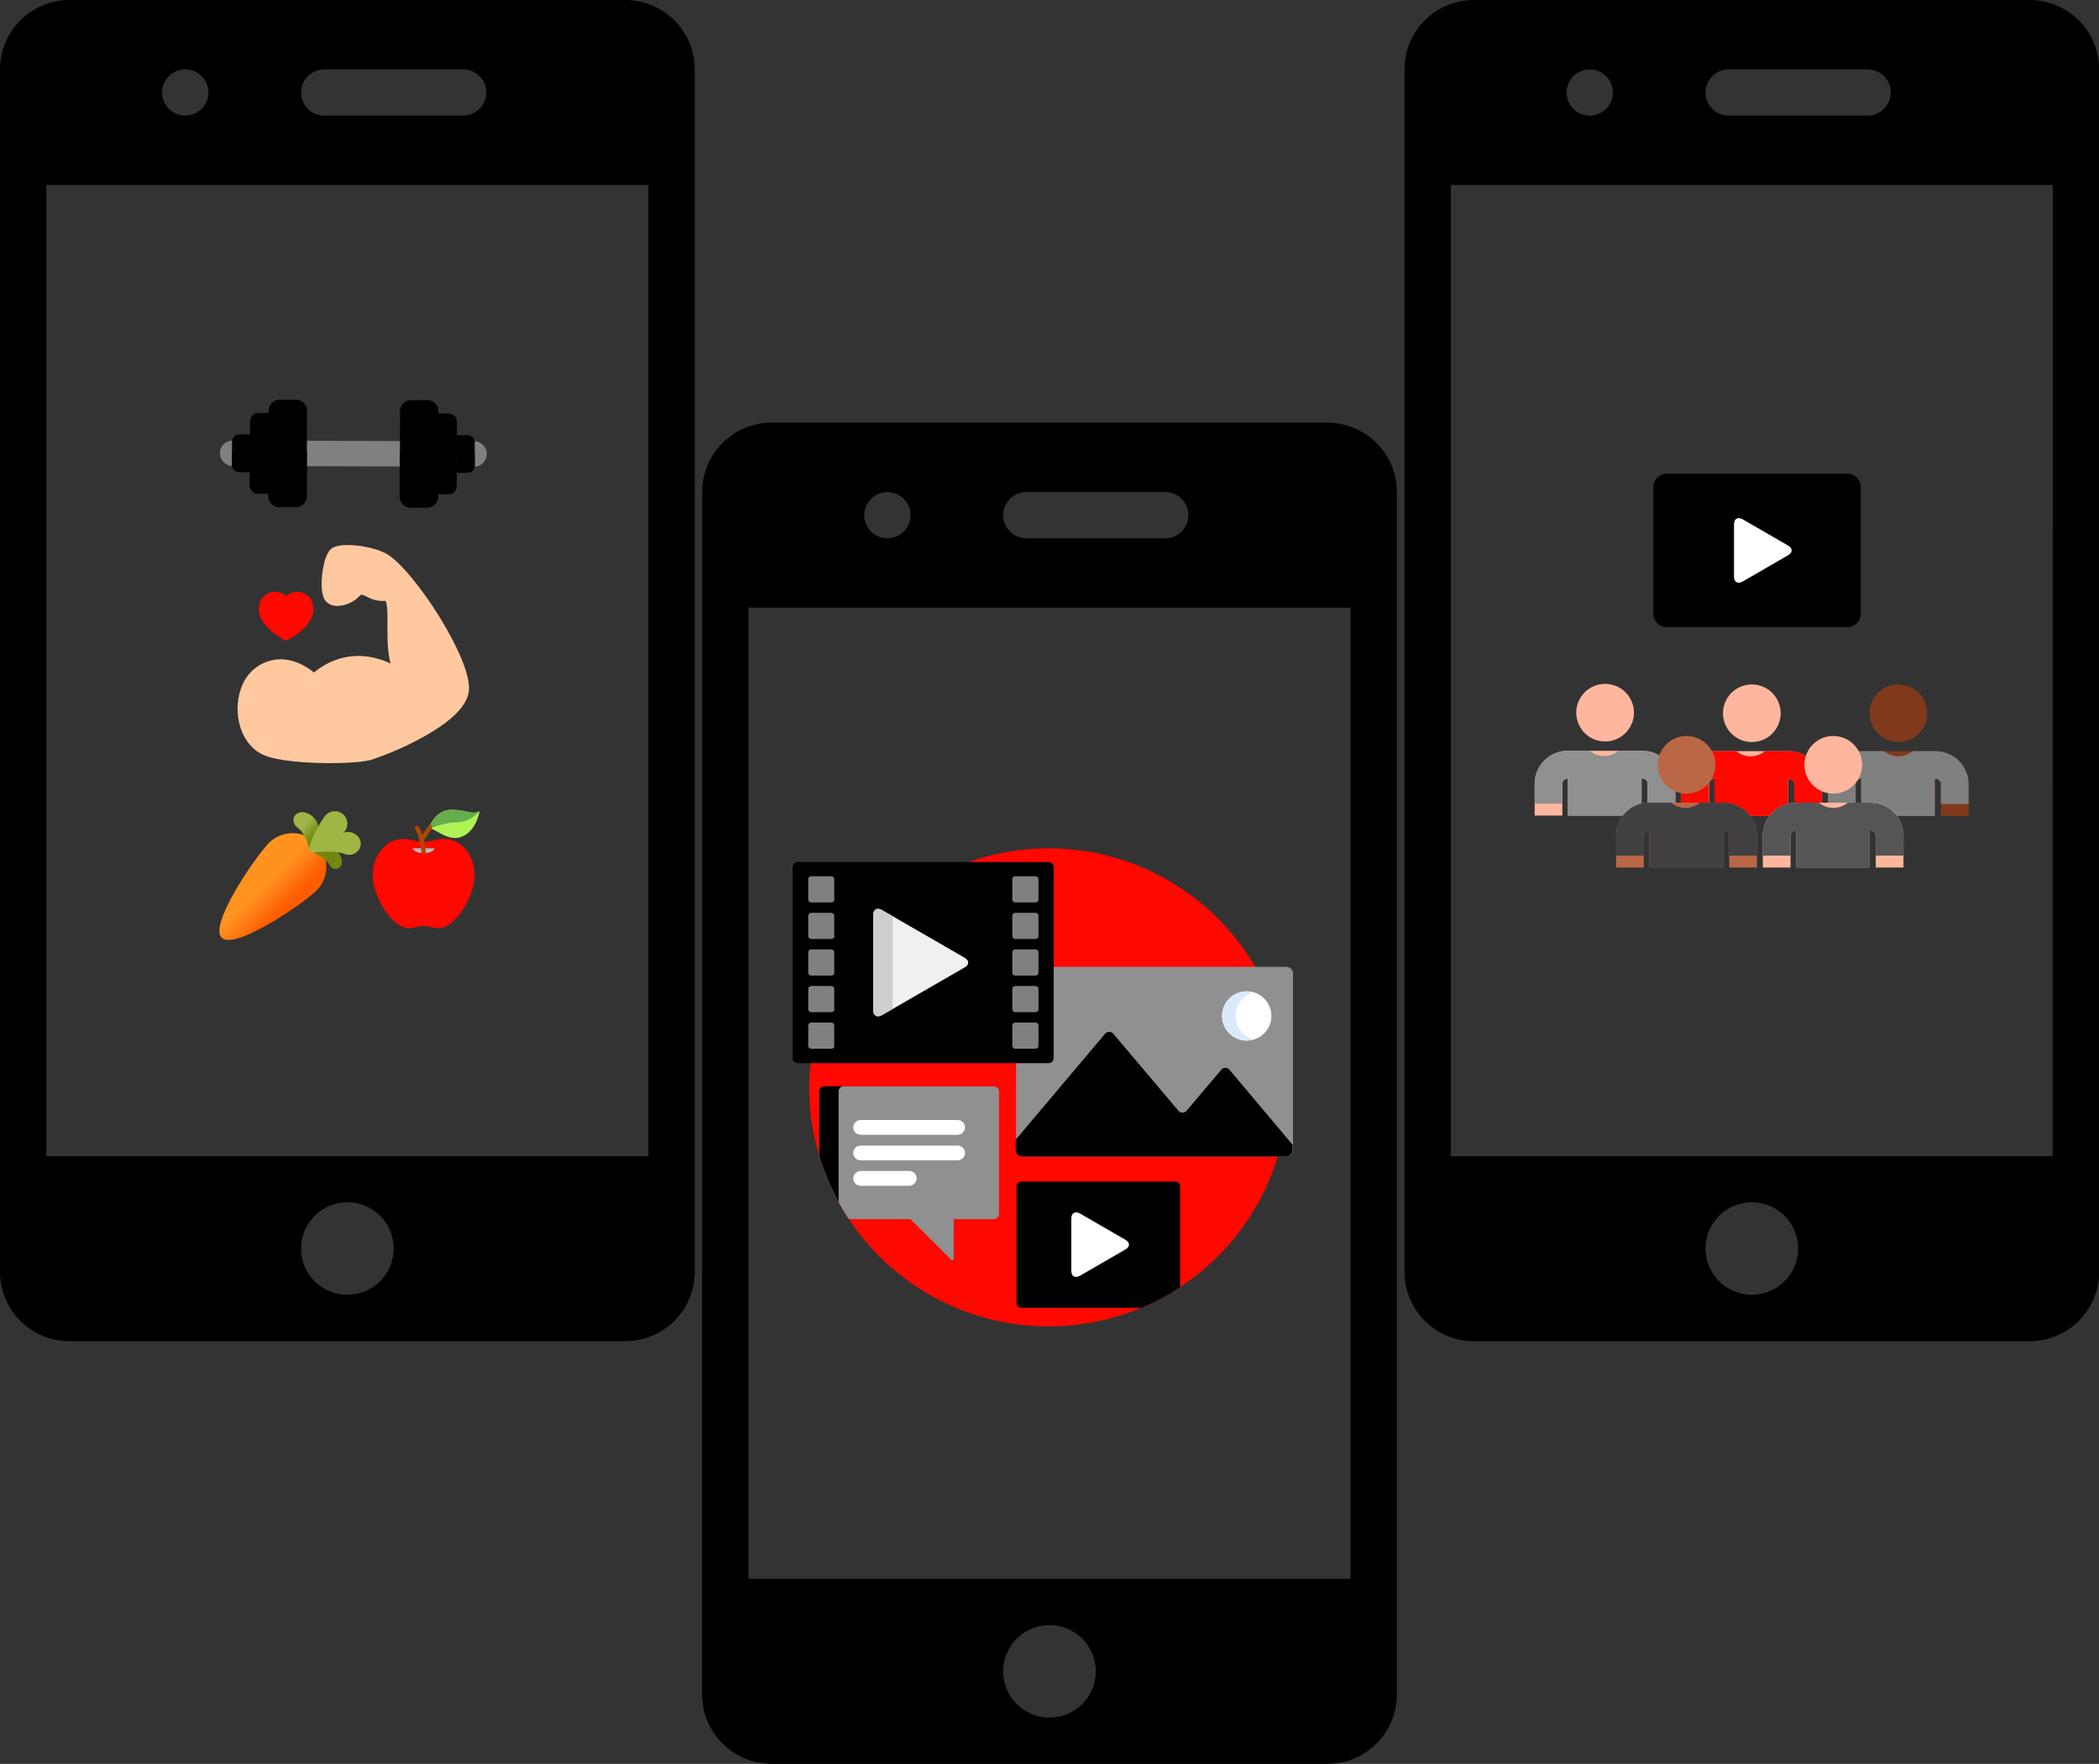 <svg width="238" height="200" viewBox="0 0 238 200" fill="none" xmlns="http://www.w3.org/2000/svg">
<rect x="0" y="0" width="238" height="200" fill="#333333" stroke="none"/>
<g clip-path="url(#clip0)">
<path d="M150.51 47.926H87.491C85.402 47.927 83.399 48.757 81.922 50.231C80.445 51.706 79.614 53.706 79.613 55.792V192.134C79.614 194.22 80.445 196.22 81.922 197.695C83.399 199.17 85.402 199.999 87.491 200H150.51C152.598 199.999 154.601 199.17 156.078 197.695C157.556 196.22 158.386 194.22 158.387 192.134V55.792C158.386 53.706 157.556 51.706 156.078 50.231C154.601 48.757 152.598 47.927 150.51 47.926ZM113.749 58.414C113.751 57.72 114.029 57.054 114.521 56.563C115.013 56.072 115.679 55.795 116.374 55.792H132.129C132.825 55.795 133.491 56.072 133.983 56.563C134.474 57.054 134.752 57.72 134.755 58.414C134.752 59.109 134.474 59.774 133.983 60.265C133.491 60.756 132.825 61.033 132.129 61.036H116.374C116.029 61.037 115.688 60.969 115.369 60.838C115.05 60.706 114.76 60.513 114.516 60.269C114.272 60.026 114.079 59.736 113.947 59.418C113.816 59.1 113.748 58.759 113.749 58.414ZM100.62 55.792C101.139 55.792 101.647 55.946 102.078 56.234C102.51 56.522 102.847 56.932 103.046 57.411C103.244 57.89 103.296 58.417 103.195 58.926C103.094 59.434 102.844 59.901 102.476 60.268C102.109 60.635 101.641 60.885 101.132 60.986C100.623 61.087 100.095 61.035 99.615 60.837C99.135 60.638 98.725 60.302 98.436 59.871C98.148 59.44 97.994 58.933 97.994 58.414C97.997 57.72 98.274 57.054 98.766 56.563C99.258 56.072 99.924 55.795 100.62 55.792ZM119 194.756C117.961 194.756 116.946 194.449 116.083 193.873C115.219 193.296 114.546 192.477 114.148 191.519C113.751 190.561 113.647 189.507 113.849 188.489C114.052 187.472 114.552 186.538 115.287 185.804C116.021 185.071 116.957 184.572 117.976 184.369C118.994 184.167 120.05 184.271 121.01 184.668C121.969 185.064 122.79 185.737 123.367 186.599C123.944 187.461 124.252 188.475 124.252 189.512C124.253 190.201 124.117 190.884 123.854 191.52C123.59 192.157 123.203 192.735 122.715 193.222C122.228 193.709 121.648 194.096 121.011 194.359C120.373 194.622 119.69 194.757 119 194.756ZM153.135 147.561V179.025H84.865V68.902H153.135V147.561Z" fill="black"/>
<path d="M118.892 150.397C133.882 150.397 146.033 138.264 146.033 123.297C146.033 108.329 133.882 96.196 118.892 96.196C103.903 96.196 91.752 108.329 91.752 123.297C91.752 138.264 103.903 150.397 118.892 150.397Z" fill="#FF0800"/>
<path d="M145.86 109.628H119.366V119.858C119.363 120.006 119.303 120.146 119.199 120.25C119.095 120.355 118.954 120.414 118.806 120.417H115.212V130.389C115.214 130.588 115.294 130.778 115.435 130.919C115.576 131.059 115.766 131.139 115.965 131.141H145.86C146.06 131.139 146.25 131.059 146.391 130.919C146.531 130.778 146.612 130.588 146.614 130.389V110.381C146.612 110.182 146.531 109.992 146.391 109.851C146.25 109.711 146.06 109.631 145.86 109.628Z" fill="#909090"/>
<path d="M139.425 121.32C139.369 121.244 139.296 121.183 139.212 121.141C139.128 121.099 139.035 121.078 138.941 121.078C138.847 121.078 138.754 121.099 138.67 121.141C138.586 121.183 138.513 121.244 138.457 121.32L134.561 125.919C134.505 125.994 134.432 126.055 134.348 126.097C134.264 126.139 134.171 126.161 134.077 126.161C133.983 126.161 133.89 126.139 133.806 126.097C133.722 126.055 133.649 125.994 133.593 125.919L126.253 117.236C126.197 117.161 126.124 117.1 126.04 117.058C125.956 117.016 125.863 116.994 125.769 116.994C125.675 116.994 125.582 117.016 125.498 117.058C125.414 117.1 125.341 117.161 125.285 117.236L115.169 129.229V130.389C115.171 130.588 115.251 130.778 115.392 130.919C115.533 131.059 115.723 131.139 115.922 131.141H145.818C146.017 131.139 146.207 131.059 146.348 130.919C146.489 130.778 146.569 130.588 146.571 130.389V129.809L139.425 121.32Z" fill="black"/>
<path d="M141.362 117.989C142.908 117.989 144.16 116.738 144.16 115.195C144.16 113.652 142.908 112.401 141.362 112.401C139.817 112.401 138.564 113.652 138.564 115.195C138.564 116.738 139.817 117.989 141.362 117.989Z" fill="white"/>
<path d="M140.114 115.195C140.114 114.588 140.311 113.998 140.676 113.514C141.041 113.029 141.554 112.676 142.137 112.508C141.885 112.438 141.624 112.402 141.362 112.401C140.62 112.401 139.909 112.695 139.384 113.219C138.859 113.743 138.564 114.454 138.564 115.195C138.564 115.936 138.859 116.646 139.384 117.17C139.909 117.694 140.62 117.989 141.362 117.989C141.624 117.986 141.885 117.95 142.137 117.881C141.556 117.71 141.045 117.356 140.681 116.872C140.316 116.388 140.118 115.8 140.114 115.195Z" fill="#D9EAFC"/>
<path d="M119.474 119.987C119.471 120.135 119.411 120.275 119.307 120.379C119.203 120.484 119.062 120.543 118.914 120.546H90.439C90.292 120.543 90.151 120.484 90.047 120.379C89.942 120.275 89.883 120.135 89.88 119.987V98.302C89.883 98.155 89.942 98.015 90.047 97.91C90.151 97.806 90.292 97.746 90.439 97.744H118.914C119.062 97.746 119.203 97.806 119.307 97.91C119.411 98.015 119.471 98.155 119.474 98.302V119.987Z" fill="black"/>
<path d="M99.027 103.74C99.027 103.138 99.458 102.88 99.996 103.181L109.38 108.597C109.918 108.898 109.918 109.392 109.38 109.693L99.996 115.109C99.458 115.409 99.027 115.173 99.027 114.55V103.74Z" fill="#F0F0F0"/>
<path d="M101.222 103.89L99.973 103.181C99.435 102.88 99.005 103.116 99.005 103.739V114.55C99.005 115.151 99.435 115.409 99.973 115.108L101.222 114.399V103.89Z" fill="#CECECE"/>
<path d="M117.751 101.998C117.749 102.083 117.715 102.164 117.654 102.224C117.594 102.284 117.513 102.319 117.429 102.321H115.104C115.019 102.319 114.938 102.284 114.878 102.224C114.818 102.164 114.783 102.083 114.781 101.998V99.677C114.783 99.593 114.818 99.512 114.878 99.452C114.938 99.392 115.019 99.357 115.104 99.355H117.429C117.513 99.357 117.594 99.392 117.654 99.452C117.715 99.512 117.749 99.593 117.751 99.677V101.998Z" fill="#808080"/>
<path d="M117.751 106.146C117.749 106.231 117.715 106.312 117.654 106.372C117.594 106.432 117.513 106.467 117.429 106.469H115.104C115.019 106.467 114.938 106.432 114.878 106.372C114.818 106.312 114.783 106.231 114.781 106.146V103.825C114.783 103.74 114.818 103.66 114.878 103.6C114.938 103.54 115.019 103.505 115.104 103.503H117.429C117.513 103.505 117.594 103.54 117.654 103.6C117.715 103.66 117.749 103.74 117.751 103.825V106.146Z" fill="#808080"/>
<path d="M117.751 110.294C117.749 110.379 117.715 110.46 117.654 110.52C117.594 110.58 117.513 110.615 117.429 110.617H115.104C115.019 110.615 114.938 110.58 114.878 110.52C114.818 110.46 114.783 110.379 114.781 110.294V107.973C114.783 107.888 114.818 107.808 114.878 107.748C114.938 107.688 115.019 107.653 115.104 107.651H117.429C117.513 107.653 117.594 107.688 117.654 107.748C117.715 107.808 117.749 107.888 117.751 107.973V110.294Z" fill="#808080"/>
<path d="M117.751 114.442C117.749 114.527 117.715 114.608 117.654 114.668C117.594 114.728 117.513 114.762 117.429 114.765H115.104C115.019 114.762 114.938 114.728 114.878 114.668C114.818 114.608 114.783 114.527 114.781 114.442V112.121C114.783 112.036 114.818 111.956 114.878 111.896C114.938 111.836 115.019 111.801 115.104 111.799H117.429C117.513 111.801 117.594 111.836 117.654 111.896C117.715 111.956 117.749 112.036 117.751 112.121V114.442Z" fill="#808080"/>
<path d="M117.751 118.59C117.749 118.675 117.715 118.756 117.654 118.816C117.594 118.876 117.513 118.91 117.429 118.913H115.104C115.019 118.91 114.938 118.876 114.878 118.816C114.818 118.756 114.783 118.675 114.781 118.59V116.269C114.783 116.184 114.818 116.104 114.878 116.044C114.938 115.984 115.019 115.949 115.104 115.947H117.429C117.513 115.949 117.594 115.984 117.654 116.044C117.715 116.104 117.749 116.184 117.751 116.269V118.59Z" fill="#808080"/>
<path d="M94.615 101.998C94.612 102.083 94.578 102.164 94.518 102.224C94.458 102.284 94.377 102.319 94.292 102.321H91.967C91.882 102.319 91.802 102.284 91.742 102.224C91.681 102.164 91.647 102.083 91.644 101.998V99.677C91.647 99.593 91.681 99.512 91.742 99.452C91.802 99.392 91.882 99.357 91.967 99.355H94.27C94.355 99.357 94.436 99.392 94.496 99.452C94.556 99.512 94.591 99.593 94.593 99.677V101.998H94.615Z" fill="#808080"/>
<path d="M94.615 106.146C94.612 106.231 94.578 106.312 94.518 106.372C94.458 106.432 94.377 106.467 94.292 106.469H91.967C91.882 106.467 91.802 106.432 91.742 106.372C91.681 106.312 91.647 106.231 91.644 106.146V103.825C91.647 103.74 91.681 103.66 91.742 103.6C91.802 103.54 91.882 103.505 91.967 103.503H94.27C94.355 103.505 94.436 103.54 94.496 103.6C94.556 103.66 94.591 103.74 94.593 103.825V106.146H94.615Z" fill="#808080"/>
<path d="M94.615 110.294C94.612 110.379 94.578 110.46 94.518 110.52C94.458 110.58 94.377 110.615 94.292 110.617H91.967C91.882 110.615 91.802 110.58 91.742 110.52C91.681 110.46 91.647 110.379 91.644 110.294V107.973C91.647 107.888 91.681 107.808 91.742 107.748C91.802 107.688 91.882 107.653 91.967 107.651H94.27C94.355 107.653 94.436 107.688 94.496 107.748C94.556 107.808 94.591 107.888 94.593 107.973V110.294H94.615Z" fill="#808080"/>
<path d="M94.615 114.442C94.612 114.527 94.578 114.608 94.518 114.668C94.458 114.728 94.377 114.762 94.292 114.765H91.967C91.882 114.762 91.802 114.728 91.742 114.668C91.681 114.608 91.647 114.527 91.644 114.442V112.121C91.647 112.036 91.681 111.956 91.742 111.896C91.802 111.836 91.882 111.801 91.967 111.799H94.27C94.355 111.801 94.436 111.836 94.496 111.896C94.556 111.956 94.591 112.036 94.593 112.121V114.442H94.615Z" fill="#808080"/>
<path d="M94.615 118.59C94.612 118.675 94.578 118.756 94.518 118.816C94.458 118.876 94.377 118.91 94.292 118.913H91.967C91.882 118.91 91.802 118.876 91.742 118.816C91.681 118.756 91.647 118.675 91.644 118.59V116.269C91.647 116.184 91.681 116.104 91.742 116.044C91.802 115.984 91.882 115.949 91.967 115.947H94.27C94.355 115.949 94.436 115.984 94.496 116.044C94.556 116.104 94.591 116.184 94.593 116.269V118.59H94.615Z" fill="#808080"/>
<path d="M112.715 123.189H93.452C93.305 123.192 93.164 123.252 93.059 123.356C92.955 123.46 92.895 123.601 92.893 123.748V131.077C93.653 133.614 94.784 136.026 96.25 138.234H103.245L107.765 142.747C107.98 142.962 108.152 142.897 108.152 142.575V138.234H112.715C112.863 138.231 113.003 138.171 113.108 138.067C113.212 137.963 113.272 137.822 113.275 137.675V123.748C113.272 123.601 113.212 123.46 113.108 123.356C113.003 123.252 112.863 123.192 112.715 123.189Z" fill="#909090"/>
<path d="M95.088 123.727C95.091 123.579 95.15 123.439 95.255 123.335C95.359 123.23 95.5 123.171 95.647 123.168H93.452C93.305 123.171 93.164 123.23 93.059 123.335C92.955 123.439 92.895 123.579 92.893 123.727V131.055C93.441 132.874 94.177 134.632 95.088 136.299V123.727Z" fill="black"/>
<path d="M108.584 128.67H97.585C97.363 128.67 97.149 128.582 96.992 128.424C96.835 128.267 96.746 128.054 96.746 127.832C96.746 127.61 96.835 127.396 96.992 127.239C97.149 127.082 97.363 126.994 97.585 126.994H108.584C108.806 126.994 109.02 127.082 109.177 127.239C109.335 127.396 109.423 127.61 109.423 127.832C109.418 128.052 109.327 128.262 109.171 128.418C109.015 128.574 108.805 128.665 108.584 128.67Z" fill="white"/>
<path d="M108.584 131.571H97.585C97.363 131.571 97.149 131.483 96.992 131.325C96.835 131.168 96.746 130.955 96.746 130.733C96.746 130.51 96.835 130.297 96.992 130.14C97.149 129.983 97.363 129.895 97.585 129.895H108.584C108.806 129.895 109.02 129.983 109.177 130.14C109.335 130.297 109.423 130.51 109.423 130.733C109.418 130.953 109.327 131.163 109.171 131.319C109.015 131.475 108.805 131.565 108.584 131.571Z" fill="white"/>
<path d="M103.095 134.451H97.585C97.363 134.451 97.149 134.362 96.992 134.205C96.835 134.048 96.746 133.835 96.746 133.613C96.746 133.39 96.835 133.177 96.992 133.02C97.149 132.863 97.363 132.774 97.585 132.774H103.095C103.318 132.774 103.531 132.863 103.689 133.02C103.846 133.177 103.935 133.39 103.935 133.613C103.935 133.835 103.846 134.048 103.689 134.205C103.531 134.362 103.318 134.451 103.095 134.451Z" fill="white"/>
<path d="M133.27 133.978H115.814C115.667 133.981 115.526 134.041 115.422 134.145C115.317 134.249 115.258 134.39 115.255 134.537V147.733C115.258 147.88 115.317 148.021 115.422 148.125C115.526 148.229 115.667 148.289 115.814 148.291H129.417C130.95 147.648 132.42 146.864 133.808 145.949V134.558C133.815 134.484 133.806 134.409 133.782 134.338C133.758 134.268 133.719 134.203 133.668 134.148C133.618 134.093 133.556 134.05 133.487 134.021C133.418 133.991 133.344 133.977 133.27 133.978Z" fill="black"/>
<path d="M121.475 138.147C121.475 137.545 121.905 137.288 122.443 137.588L127.609 140.576C128.147 140.877 128.147 141.371 127.609 141.672L122.443 144.659C121.905 144.96 121.475 144.724 121.475 144.1V138.147Z" fill="white"/>
<path d="M70.896 0H7.877C5.789 0.001 3.786 0.83 2.308 2.305C0.831 3.78 0.001 5.78 0 7.866L0 144.208C0.001 146.294 0.831 148.294 2.308 149.769C3.786 151.244 5.789 152.073 7.877 152.074H70.896C72.985 152.073 74.988 151.244 76.465 149.769C77.942 148.294 78.773 146.294 78.774 144.208V7.866C78.773 5.78 77.942 3.78 76.465 2.305C74.988 0.83 72.985 0.001 70.896 0V0ZM34.135 10.488C34.138 9.793 34.416 9.128 34.907 8.637C35.399 8.146 36.066 7.869 36.761 7.866H52.516C53.211 7.869 53.878 8.146 54.369 8.637C54.861 9.128 55.139 9.793 55.142 10.488C55.139 11.182 54.861 11.848 54.369 12.339C53.878 12.83 53.211 13.107 52.516 13.11H36.761C36.416 13.11 36.074 13.043 35.756 12.911C35.437 12.78 35.147 12.587 34.903 12.343C34.659 12.1 34.466 11.81 34.334 11.492C34.202 11.174 34.135 10.832 34.135 10.488ZM21.006 7.866C21.526 7.866 22.033 8.02 22.465 8.308C22.897 8.596 23.233 9.005 23.432 9.484C23.631 9.964 23.683 10.491 23.582 10.999C23.48 11.508 23.23 11.975 22.863 12.342C22.496 12.709 22.028 12.958 21.519 13.059C21.009 13.161 20.481 13.109 20.002 12.91C19.522 12.712 19.112 12.376 18.823 11.944C18.535 11.513 18.381 11.006 18.381 10.488C18.383 9.793 18.661 9.128 19.153 8.637C19.645 8.146 20.311 7.869 21.006 7.866ZM39.387 146.809C38.348 146.809 37.333 146.501 36.469 145.925C35.606 145.349 34.932 144.53 34.535 143.571C34.138 142.613 34.034 141.559 34.236 140.542C34.439 139.524 34.939 138.59 35.673 137.857C36.408 137.123 37.344 136.624 38.362 136.421C39.381 136.219 40.437 136.323 41.397 136.72C42.356 137.117 43.176 137.789 43.753 138.651C44.33 139.514 44.638 140.527 44.638 141.565C44.639 142.253 44.504 142.936 44.24 143.572C43.977 144.209 43.59 144.787 43.102 145.274C42.614 145.762 42.035 146.148 41.398 146.411C40.76 146.674 40.077 146.809 39.387 146.809ZM73.522 99.635V131.098H5.252V20.976H73.522V99.635Z" fill="black"/>
<path d="M230.144 0H167.125C165.037 0.001 163.034 0.83 161.557 2.305C160.079 3.78 159.249 5.78 159.248 7.866V144.208C159.249 146.294 160.079 148.294 161.557 149.769C163.034 151.244 165.037 152.073 167.125 152.074H230.144C232.233 152.073 234.236 151.244 235.713 149.769C237.19 148.294 238.021 146.294 238.022 144.208V7.866C238.017 5.781 237.186 3.783 235.709 2.309C234.233 0.835 232.232 0.005 230.144 0V0ZM193.383 10.488C193.386 9.793 193.664 9.128 194.156 8.637C194.647 8.146 195.314 7.869 196.009 7.866H211.764C212.459 7.869 213.126 8.146 213.617 8.637C214.109 9.128 214.387 9.793 214.39 10.488C214.387 11.182 214.109 11.848 213.617 12.339C213.126 12.83 212.459 13.107 211.764 13.11H196.009C195.664 13.11 195.322 13.043 195.004 12.911C194.685 12.78 194.395 12.587 194.151 12.343C193.907 12.1 193.714 11.81 193.582 11.492C193.45 11.174 193.383 10.832 193.383 10.488ZM180.254 7.866C180.774 7.866 181.281 8.02 181.713 8.308C182.145 8.596 182.482 9.005 182.68 9.484C182.879 9.964 182.931 10.491 182.83 10.999C182.728 11.508 182.478 11.975 182.111 12.342C181.744 12.709 181.276 12.958 180.767 13.059C180.257 13.161 179.729 13.109 179.25 12.91C178.77 12.712 178.36 12.376 178.071 11.944C177.783 11.513 177.629 11.006 177.629 10.488C177.631 9.793 177.909 9.128 178.401 8.637C178.893 8.146 179.559 7.869 180.254 7.866ZM198.635 146.809C197.596 146.809 196.581 146.501 195.717 145.925C194.854 145.349 194.181 144.53 193.783 143.571C193.386 142.613 193.282 141.559 193.484 140.542C193.687 139.524 194.187 138.59 194.921 137.857C195.656 137.123 196.592 136.624 197.61 136.421C198.629 136.219 199.685 136.323 200.645 136.72C201.604 137.117 202.424 137.789 203.001 138.651C203.578 139.514 203.886 140.527 203.886 141.565C203.887 142.253 203.752 142.936 203.488 143.572C203.225 144.209 202.838 144.787 202.35 145.274C201.862 145.762 201.283 146.148 200.646 146.411C200.008 146.674 199.325 146.809 198.635 146.809ZM232.749 99.635V131.098H164.5V20.976H232.77L232.749 99.635Z" fill="black"/>
<path d="M187.464 69.568V55.255C187.463 55.051 187.503 54.85 187.58 54.662C187.658 54.474 187.772 54.303 187.916 54.159C188.06 54.015 188.231 53.901 188.419 53.824C188.608 53.746 188.81 53.707 189.014 53.708H209.439C209.642 53.707 209.844 53.746 210.033 53.824C210.221 53.901 210.392 54.015 210.536 54.159C210.68 54.303 210.795 54.474 210.872 54.662C210.95 54.85 210.989 55.051 210.988 55.255V69.568C210.989 69.772 210.95 69.973 210.872 70.161C210.795 70.35 210.68 70.52 210.536 70.664C210.392 70.808 210.221 70.922 210.033 71C209.844 71.077 209.642 71.117 209.439 71.116H189.014C188.81 71.117 188.608 71.077 188.419 71C188.231 70.922 188.06 70.808 187.916 70.664C187.772 70.52 187.658 70.35 187.58 70.161C187.503 69.973 187.463 69.772 187.464 69.568Z" fill="black"/>
<path d="M215.25 84.139C217.057 84.139 218.521 82.677 218.521 80.873C218.521 79.069 217.057 77.606 215.25 77.606C213.443 77.606 211.979 79.069 211.979 80.873C211.979 82.677 213.443 84.139 215.25 84.139Z" fill="#80391B"/>
<path d="M219.468 85.171H211.01C210.023 85.169 209.076 85.557 208.375 86.249C207.673 86.942 207.274 87.883 207.265 88.867V92.521H210.407V88.889C210.411 88.733 210.477 88.585 210.59 88.476C210.702 88.368 210.853 88.308 211.01 88.309H211.031V92.521H219.382V88.309H219.468C219.625 88.308 219.775 88.368 219.888 88.476C220.001 88.585 220.066 88.733 220.071 88.889V92.521H223.213V88.867C223.203 87.883 222.804 86.942 222.103 86.249C221.401 85.557 220.454 85.169 219.468 85.171Z" fill="#80391B"/>
<path d="M219.468 85.171H216.885C216.429 85.551 215.854 85.759 215.26 85.759C214.666 85.759 214.091 85.551 213.635 85.171H211.01C210.023 85.169 209.076 85.557 208.375 86.249C207.673 86.942 207.274 87.883 207.265 88.867V91.167H210.407V88.889C210.411 88.733 210.477 88.585 210.59 88.476C210.702 88.368 210.853 88.308 211.01 88.309H211.031V92.521H219.382V88.309H219.468C219.625 88.308 219.775 88.368 219.888 88.476C220.001 88.585 220.066 88.733 220.071 88.889V91.167H223.213V88.867C223.203 87.883 222.804 86.942 222.103 86.249C221.401 85.557 220.454 85.169 219.468 85.171Z" fill="#808080"/>
<path d="M198.635 84.139C200.442 84.139 201.906 82.677 201.906 80.873C201.906 79.069 200.442 77.606 198.635 77.606C196.828 77.606 195.363 79.069 195.363 80.873C195.363 82.677 196.828 84.139 198.635 84.139Z" fill="#FFB69E"/>
<path d="M202.853 85.171H194.394C193.408 85.169 192.461 85.557 191.76 86.249C191.058 86.942 190.659 87.883 190.649 88.867V92.521H193.792V88.889C193.796 88.733 193.862 88.585 193.975 88.476C194.087 88.368 194.238 88.308 194.394 88.309H194.416V92.521H202.767V88.309H202.853C203.009 88.308 203.16 88.368 203.273 88.476C203.385 88.585 203.451 88.733 203.456 88.889V92.521H206.598V88.867C206.584 87.884 206.184 86.945 205.483 86.253C204.783 85.562 203.838 85.173 202.853 85.171Z" fill="#FFB69E"/>
<path d="M202.853 85.171H200.12C199.664 85.551 199.088 85.759 198.495 85.759C197.901 85.759 197.325 85.551 196.87 85.171H194.373C193.387 85.169 192.44 85.557 191.738 86.249C191.037 86.942 190.638 87.883 190.628 88.867V91.167H193.77V88.889C193.775 88.733 193.84 88.585 193.953 88.476C194.066 88.368 194.216 88.308 194.373 88.309H194.394V92.521H202.745V88.309H202.831C202.988 88.308 203.139 88.368 203.251 88.476C203.364 88.585 203.43 88.733 203.434 88.889V91.167H206.576V88.867C206.572 87.885 206.177 86.944 205.479 86.251C204.782 85.558 203.837 85.17 202.853 85.171Z" fill="#FF0800"/>
<path d="M181.997 84.075C183.804 84.075 185.269 82.612 185.269 80.808C185.269 79.004 183.804 77.541 181.997 77.541C180.19 77.541 178.726 79.004 178.726 80.808C178.726 82.612 180.19 84.075 181.997 84.075Z" fill="#FFB69E"/>
<path d="M186.216 85.128H177.758C176.771 85.126 175.824 85.514 175.123 86.206C174.421 86.898 174.022 87.84 174.013 88.825V92.478H177.155V88.846C177.16 88.69 177.225 88.541 177.338 88.433C177.45 88.325 177.601 88.264 177.758 88.266H177.779V92.478H186.13V88.266H186.216C186.373 88.264 186.523 88.325 186.636 88.433C186.749 88.541 186.814 88.69 186.819 88.846V92.478H189.961V88.825C189.951 87.84 189.552 86.898 188.851 86.206C188.15 85.514 187.202 85.126 186.216 85.128Z" fill="#FFB69E"/>
<path d="M186.216 85.128H183.504C183.048 85.508 182.473 85.716 181.879 85.716C181.285 85.716 180.71 85.508 180.254 85.128H177.758C176.771 85.126 175.824 85.514 175.123 86.206C174.421 86.898 174.022 87.84 174.013 88.825V91.124H177.155V88.846C177.16 88.69 177.225 88.541 177.338 88.433C177.45 88.325 177.601 88.264 177.758 88.266H177.779V92.478H186.13V88.266H186.216C186.373 88.264 186.523 88.325 186.636 88.433C186.749 88.541 186.814 88.69 186.819 88.846V91.124H189.961V88.825C189.951 87.84 189.552 86.898 188.851 86.206C188.15 85.514 187.202 85.126 186.216 85.128Z" fill="#909090"/>
<path d="M207.868 89.985C209.675 89.985 211.14 88.522 211.14 86.718C211.14 84.914 209.675 83.452 207.868 83.452C206.061 83.452 204.597 84.914 204.597 86.718C204.597 88.522 206.061 89.985 207.868 89.985Z" fill="#FFB69E"/>
<path d="M212.086 91.017H203.628C202.641 91.015 201.694 91.402 200.993 92.095C200.291 92.787 199.892 93.728 199.883 94.713V98.367H203.025V94.735C203.03 94.578 203.095 94.43 203.208 94.322C203.321 94.213 203.471 94.153 203.628 94.154H203.649V98.367H212V94.154H212.086C212.243 94.153 212.393 94.213 212.506 94.322C212.619 94.43 212.684 94.578 212.689 94.735V98.367H215.831V94.713C215.818 93.73 215.417 92.791 214.717 92.099C214.016 91.408 213.071 91.019 212.086 91.017Z" fill="#FFB69E"/>
<path d="M212.086 91.017H209.504C209.048 91.397 208.473 91.605 207.879 91.605C207.285 91.605 206.71 91.397 206.254 91.017H203.628C202.641 91.015 201.694 91.402 200.993 92.095C200.291 92.787 199.892 93.728 199.883 94.713V97.013H203.025V94.735C203.03 94.578 203.095 94.43 203.208 94.322C203.321 94.213 203.471 94.153 203.628 94.154H203.649V98.367H212V94.154H212.086C212.243 94.153 212.393 94.213 212.506 94.322C212.619 94.43 212.684 94.578 212.689 94.735V97.013H215.831V94.713C215.818 93.73 215.417 92.791 214.717 92.099C214.016 91.408 213.071 91.019 212.086 91.017Z" fill="#555555"/>
<path d="M191.231 89.985C193.038 89.985 194.503 88.522 194.503 86.718C194.503 84.914 193.038 83.452 191.231 83.452C189.425 83.452 187.96 84.914 187.96 86.718C187.96 88.522 189.425 89.985 191.231 89.985Z" fill="#BA6746"/>
<path d="M195.45 91.017H186.991C186.005 91.015 185.058 91.402 184.356 92.095C183.655 92.787 183.256 93.728 183.246 94.713V98.367H186.388V94.735C186.393 94.578 186.459 94.43 186.571 94.322C186.684 94.213 186.835 94.153 186.991 94.154H187.013V98.367H195.385V94.154H195.471C195.628 94.153 195.778 94.213 195.891 94.322C196.004 94.43 196.069 94.578 196.074 94.735V98.367H199.216V94.713C199.198 93.727 198.793 92.788 198.089 92.097C197.385 91.405 196.437 91.018 195.45 91.017Z" fill="#BA6746"/>
<path d="M195.45 91.017H192.738C192.282 91.397 191.707 91.605 191.113 91.605C190.519 91.605 189.944 91.397 189.488 91.017H186.991C186.005 91.015 185.058 91.402 184.356 92.095C183.655 92.787 183.256 93.728 183.246 94.713V97.013H186.388V94.735C186.393 94.578 186.459 94.43 186.571 94.322C186.684 94.213 186.835 94.153 186.991 94.154H187.013V98.367H195.385V94.154H195.471C195.628 94.153 195.778 94.213 195.891 94.322C196.004 94.43 196.069 94.578 196.074 94.735V97.013H199.216V94.713C199.198 93.727 198.793 92.788 198.089 92.097C197.385 91.405 196.437 91.018 195.45 91.017Z" fill="#404040"/>
<path d="M196.614 59.432C196.614 58.831 197.045 58.573 197.583 58.874L202.748 61.861C203.286 62.162 203.286 62.656 202.748 62.957L197.583 65.944C197.045 66.245 196.614 66.009 196.614 65.386V59.432Z" fill="white"/>
<path d="M35.513 68.745C35.358 67.625 34.564 67.165 33.873 67.107C33.614 67.081 33.352 67.11 33.105 67.193C32.858 67.275 32.631 67.408 32.44 67.585C32.248 67.408 32.021 67.275 31.774 67.193C31.527 67.11 31.265 67.081 31.006 67.107C30.315 67.165 29.521 67.625 29.366 68.745C29.06 70.982 32.138 72.504 32.27 72.568C32.322 72.594 32.381 72.607 32.44 72.607C32.498 72.607 32.556 72.594 32.61 72.568C32.739 72.504 35.816 70.982 35.513 68.745Z" fill="#FF0800"/>
<path d="M49.683 69.714C48.743 68.204 47.704 66.759 46.573 65.386C45.805 64.47 44.694 63.271 43.775 62.764C43.039 62.364 41.873 62.033 40.654 61.88C39.89 61.786 38.489 61.689 37.714 62.113C37.034 62.482 36.722 63.849 36.595 64.631C36.393 65.878 36.367 67.563 36.963 68.201C37.135 68.372 37.34 68.504 37.566 68.591C37.792 68.678 38.034 68.716 38.276 68.704C39.206 68.674 40.087 68.282 40.732 67.612C40.964 67.363 41.07 67.387 41.61 67.66C42.237 68.03 42.965 68.194 43.691 68.128C43.713 68.147 43.831 68.272 43.891 68.906C43.941 69.422 43.937 70.11 43.932 70.84C43.932 72.325 43.915 73.959 44.292 75.237C43.635 74.923 42.943 74.689 42.23 74.541C40.568 74.199 38.091 74.232 35.592 76.245C35.078 75.82 34.506 75.47 33.894 75.205C32.31 74.528 30.73 74.623 29.327 75.48C28.465 76.029 27.801 76.837 27.431 77.788C27.043 78.756 26.881 79.799 26.955 80.838C27.101 83.043 28.216 84.868 29.865 85.599C31.372 86.265 34.6 86.531 37.415 86.531C39.483 86.531 41.328 86.387 42.109 86.151C44.23 85.441 46.279 84.529 48.226 83.43C51.42 81.614 53.086 79.86 53.176 78.214C53.325 75.725 50.54 71.079 49.683 69.714Z" fill="#FFC89F"/>
<path d="M35.943 100.924C34.452 102.416 26.628 107.802 25.134 106.321C23.641 104.84 29.047 97.019 30.539 95.528C31.261 94.839 32.224 94.459 33.223 94.471C34.222 94.482 35.176 94.883 35.883 95.588C36.589 96.293 36.991 97.247 37.002 98.244C37.013 99.241 36.633 100.203 35.943 100.924Z" fill="url(#paint0_linear)"/>
<path d="M35.928 95.126C36.103 94.778 36.179 94.388 36.15 94C36.12 93.612 35.986 93.239 35.76 92.921C35.544 92.622 35.252 92.387 34.914 92.239C33.487 91.595 32.73 93.099 33.728 93.823C34.727 94.548 35.194 96.617 35.194 96.617L35.928 95.126Z" fill="url(#paint1_linear)"/>
<path d="M36.599 96.282C36.895 96.17 37.218 96.147 37.527 96.215C37.836 96.284 38.118 96.44 38.339 96.667C38.523 96.861 38.657 97.098 38.726 97.356C39.053 98.521 37.809 98.925 37.372 98.079C36.935 97.232 35.545 96.673 35.545 96.673L36.599 96.282Z" fill="url(#paint2_linear)"/>
<path d="M39.044 94.316C38.532 94.909 35.788 97.11 35.194 96.611C34.6 96.112 36.384 93.061 36.894 92.47C37.016 92.329 37.164 92.213 37.33 92.129C37.496 92.045 37.677 91.994 37.863 91.98C38.049 91.966 38.236 91.989 38.413 92.047C38.59 92.105 38.753 92.197 38.895 92.318C39.036 92.439 39.152 92.587 39.236 92.753C39.32 92.919 39.371 93.1 39.385 93.285C39.399 93.471 39.376 93.657 39.318 93.834C39.26 94.011 39.168 94.175 39.047 94.316H39.044Z" fill="url(#paint3_linear)"/>
<path d="M37.754 94.962C37.754 94.962 39.411 93.709 40.492 94.748C41.572 95.785 40.375 97.326 39.097 96.837C37.819 96.346 35.58 96.662 35.58 96.662L37.754 94.962Z" fill="url(#paint4_linear)"/>
<path d="M53.807 99.291C53.807 100.907 52.755 103.14 51.483 104.358C50.919 104.902 50.309 105.244 49.731 105.244C49.377 105.243 49.025 105.19 48.687 105.089C48.257 104.96 47.799 104.96 47.37 105.089C47.031 105.19 46.679 105.243 46.326 105.244C45.719 105.244 45.082 104.868 44.494 104.279C43.261 103.052 42.258 100.877 42.258 99.291C42.258 96.957 43.657 95.547 44.97 95.207C45.618 95.08 46.287 95.112 46.92 95.302C47.528 95.46 48.164 95.487 48.784 95.381C48.906 95.36 49.031 95.334 49.154 95.302C49.786 95.112 50.456 95.08 51.104 95.207C52.419 95.553 53.807 96.963 53.807 99.291Z" fill="#FF0800"/>
<path d="M54.382 91.964C54.382 91.964 54.057 94.223 52.348 94.88C50.715 95.508 49.257 93.806 48.661 93.944C48.635 93.948 48.609 93.958 48.586 93.971C48.608 93.911 49.262 91.962 50.953 91.833C52.645 91.704 53.592 92.482 54.382 91.964Z" fill="#AEF255"/>
<path d="M54.382 91.964C54.382 91.964 53.344 93.228 51.883 93.228C50.592 93.228 49.023 93.804 48.654 93.944L48.579 93.971C48.601 93.911 49.255 91.962 50.947 91.833C52.638 91.704 53.592 92.482 54.382 91.964Z" fill="#66AD4D"/>
<path d="M49.246 96.185C49.246 96.45 48.831 96.671 48.276 96.723C48.198 96.723 48.118 96.733 48.037 96.733C47.951 96.731 47.865 96.724 47.78 96.712C47.232 96.66 46.818 96.441 46.818 96.177L49.246 96.185Z" fill="#B7B7B7"/>
<path d="M48.96 93.944L48.074 95.291C48.145 95.586 48.199 95.884 48.235 96.185C48.254 96.359 48.269 96.538 48.276 96.722C48.198 96.722 48.119 96.733 48.037 96.733C47.951 96.731 47.866 96.724 47.781 96.712C47.781 96.529 47.757 96.349 47.736 96.177C47.642 95.414 47.423 94.672 47.09 93.98C47.075 93.952 47.066 93.921 47.063 93.889C47.06 93.857 47.063 93.825 47.072 93.795C47.082 93.764 47.097 93.736 47.117 93.711C47.138 93.687 47.163 93.666 47.191 93.651C47.219 93.636 47.25 93.627 47.282 93.624C47.314 93.621 47.346 93.624 47.377 93.634C47.407 93.643 47.436 93.658 47.46 93.679C47.485 93.699 47.505 93.724 47.52 93.752C47.669 94.047 47.794 94.352 47.895 94.666L48.551 93.668C48.569 93.642 48.592 93.619 48.618 93.601C48.645 93.583 48.675 93.57 48.706 93.564C48.737 93.558 48.77 93.558 48.801 93.564C48.833 93.57 48.862 93.582 48.889 93.6C48.917 93.617 48.941 93.64 48.961 93.667C48.979 93.694 48.993 93.724 48.999 93.756C49.006 93.788 49.006 93.822 48.999 93.854C48.992 93.886 48.979 93.917 48.96 93.944Z" fill="#AF4700"/>
<path d="M53.756 52.918L26.374 52.83C26.185 52.83 25.997 52.792 25.823 52.719C25.648 52.646 25.489 52.54 25.356 52.406C25.222 52.271 25.117 52.112 25.045 51.937C24.973 51.763 24.936 51.575 24.936 51.386C24.937 51.197 24.974 51.009 25.047 50.834C25.12 50.659 25.227 50.501 25.362 50.367C25.497 50.233 25.656 50.128 25.832 50.056C26.007 49.984 26.195 49.947 26.385 49.948L53.766 50.034C54.149 50.036 54.515 50.189 54.785 50.46C55.054 50.732 55.205 51.099 55.204 51.481C55.204 51.67 55.166 51.857 55.093 52.032C55.02 52.207 54.913 52.365 54.778 52.499C54.644 52.633 54.484 52.738 54.309 52.81C54.133 52.882 53.945 52.919 53.756 52.918Z" fill="#808080"/>
<path d="M28.916 53.531H27.113C27.006 53.531 26.901 53.51 26.803 53.469C26.705 53.428 26.616 53.368 26.541 53.293C26.466 53.218 26.407 53.128 26.366 53.03C26.326 52.932 26.305 52.827 26.306 52.721V50.073C26.306 49.967 26.327 49.861 26.368 49.764C26.409 49.665 26.469 49.576 26.545 49.502C26.62 49.427 26.71 49.367 26.809 49.327C26.907 49.287 27.013 49.267 27.119 49.267H28.921L28.916 53.531Z" fill="black"/>
<path d="M26.31 51.257V52.714C26.309 52.821 26.33 52.926 26.37 53.024C26.411 53.122 26.47 53.211 26.545 53.286C26.62 53.362 26.709 53.422 26.807 53.462C26.905 53.503 27.01 53.524 27.117 53.525H28.92V51.26L26.31 51.257Z" fill="black"/>
<path d="M30.673 55.987H29.259C29.137 55.987 29.015 55.963 28.903 55.916C28.79 55.87 28.687 55.801 28.601 55.714C28.515 55.628 28.447 55.525 28.4 55.412C28.354 55.3 28.331 55.179 28.331 55.057L28.355 47.749C28.355 47.628 28.379 47.507 28.426 47.394C28.473 47.282 28.542 47.18 28.629 47.094C28.715 47.008 28.818 46.94 28.931 46.893C29.044 46.847 29.165 46.823 29.287 46.823H30.701C30.823 46.824 30.944 46.848 31.056 46.895C31.169 46.942 31.271 47.01 31.358 47.097C31.444 47.183 31.512 47.286 31.558 47.398C31.605 47.511 31.629 47.632 31.628 47.754L31.605 55.061C31.604 55.183 31.58 55.303 31.533 55.416C31.486 55.529 31.417 55.631 31.331 55.717C31.244 55.803 31.142 55.871 31.029 55.917C30.916 55.964 30.795 55.987 30.673 55.987Z" fill="black"/>
<path d="M28.344 51.264L28.331 55.053C28.331 55.175 28.355 55.295 28.401 55.408C28.448 55.521 28.516 55.623 28.602 55.71C28.688 55.796 28.79 55.865 28.903 55.912C29.016 55.959 29.137 55.983 29.259 55.983H30.673C30.919 55.984 31.155 55.887 31.33 55.714C31.505 55.54 31.604 55.305 31.605 55.059L31.618 51.27L28.344 51.264Z" fill="black"/>
<path d="M33.544 57.501H31.665C31.503 57.5 31.342 57.468 31.193 57.405C31.044 57.343 30.908 57.252 30.794 57.137C30.68 57.022 30.589 56.886 30.528 56.736C30.466 56.587 30.435 56.427 30.436 56.265L30.466 46.555C30.466 46.393 30.498 46.233 30.561 46.083C30.623 45.934 30.714 45.798 30.829 45.684C30.944 45.57 31.081 45.48 31.23 45.418C31.381 45.356 31.541 45.325 31.703 45.326H33.58C33.742 45.326 33.903 45.358 34.052 45.42C34.202 45.483 34.338 45.574 34.452 45.689C34.567 45.803 34.657 45.94 34.719 46.089C34.78 46.239 34.812 46.4 34.811 46.562L34.781 56.271C34.78 56.598 34.649 56.911 34.417 57.142C34.185 57.372 33.871 57.501 33.544 57.501Z" fill="black"/>
<path d="M30.451 51.27L30.436 56.259C30.435 56.42 30.466 56.581 30.528 56.73C30.589 56.88 30.68 57.016 30.794 57.131C30.908 57.245 31.044 57.337 31.193 57.399C31.342 57.462 31.503 57.494 31.665 57.495H33.544C33.871 57.495 34.185 57.366 34.417 57.135C34.649 56.905 34.78 56.592 34.781 56.265L34.796 51.279L30.451 51.27Z" fill="black"/>
<path d="M52.798 52.914H53.756C53.945 52.915 54.133 52.878 54.309 52.806C54.484 52.734 54.644 52.629 54.778 52.495C54.913 52.361 55.019 52.203 55.093 52.028C55.166 51.853 55.203 51.666 55.204 51.477L53.766 50.037H52.8L52.798 52.914Z" fill="url(#paint5_linear)"/>
<path d="M51.212 53.6H53.013C53.12 53.6 53.225 53.58 53.324 53.54C53.422 53.5 53.512 53.44 53.588 53.365C53.663 53.291 53.723 53.202 53.764 53.103C53.805 53.005 53.827 52.9 53.827 52.794V50.146C53.827 50.04 53.807 49.935 53.766 49.837C53.726 49.739 53.666 49.649 53.591 49.574C53.517 49.499 53.427 49.439 53.329 49.398C53.231 49.357 53.126 49.336 53.02 49.336H51.216L51.212 53.6Z" fill="black"/>
<path d="M53.831 51.345V52.8C53.831 52.907 53.809 53.012 53.768 53.11C53.727 53.208 53.667 53.297 53.592 53.372C53.516 53.447 53.426 53.506 53.328 53.546C53.229 53.587 53.124 53.607 53.017 53.606H51.216V51.343L53.831 51.345Z" fill="url(#paint6_linear)"/>
<path d="M53.827 52.8V51.38L51.795 49.338H51.225L51.212 53.604H53.013C53.12 53.605 53.225 53.584 53.323 53.544C53.422 53.504 53.511 53.445 53.587 53.37C53.662 53.296 53.722 53.207 53.764 53.109C53.805 53.011 53.826 52.906 53.827 52.8Z" fill="black"/>
<path d="M50.882 46.884H49.468C49.222 46.883 48.986 46.98 48.811 47.153C48.636 47.327 48.538 47.562 48.536 47.808L48.513 55.115C48.512 55.237 48.536 55.358 48.582 55.471C48.628 55.584 48.697 55.687 48.783 55.774C48.869 55.86 48.971 55.929 49.084 55.976C49.197 56.023 49.318 56.047 49.44 56.048H50.854C50.977 56.048 51.097 56.024 51.21 55.978C51.323 55.931 51.426 55.863 51.513 55.777C51.599 55.691 51.668 55.589 51.715 55.477C51.762 55.364 51.786 55.243 51.786 55.121L51.81 47.814C51.811 47.692 51.787 47.572 51.741 47.459C51.694 47.346 51.626 47.243 51.54 47.157C51.454 47.07 51.351 47.002 51.238 46.955C51.126 46.908 51.005 46.884 50.882 46.884Z" fill="black"/>
<path d="M51.799 51.339L51.786 55.126C51.786 55.248 51.762 55.368 51.715 55.481C51.668 55.593 51.599 55.696 51.513 55.782C51.426 55.868 51.323 55.936 51.21 55.982C51.097 56.029 50.977 56.052 50.854 56.052H49.44C49.318 56.052 49.197 56.028 49.085 55.981C48.972 55.934 48.87 55.865 48.783 55.779C48.697 55.692 48.629 55.59 48.583 55.477C48.536 55.364 48.512 55.243 48.513 55.121L48.526 51.333L51.799 51.339Z" fill="url(#paint7_linear)"/>
<path d="M49.703 46.879H49.468C49.222 46.879 48.986 46.976 48.811 47.149C48.636 47.322 48.538 47.558 48.536 47.803L48.513 55.111C48.512 55.233 48.536 55.354 48.582 55.467C48.628 55.58 48.697 55.682 48.783 55.769C48.869 55.856 48.971 55.925 49.084 55.972C49.197 56.019 49.318 56.043 49.44 56.043H50.854C50.977 56.044 51.097 56.02 51.21 55.974C51.323 55.927 51.426 55.859 51.513 55.773C51.599 55.687 51.668 55.585 51.715 55.472C51.762 55.36 51.786 55.239 51.786 55.117L51.806 49.001L49.703 46.879Z" fill="black"/>
<path d="M48.476 45.373H46.597C46.27 45.373 45.955 45.502 45.723 45.732C45.491 45.963 45.36 46.276 45.359 46.602L45.329 56.308C45.328 56.635 45.458 56.948 45.689 57.18C45.919 57.412 46.233 57.543 46.56 57.544H48.437C48.599 57.544 48.76 57.513 48.91 57.451C49.06 57.39 49.196 57.3 49.311 57.185C49.426 57.071 49.517 56.935 49.58 56.786C49.642 56.636 49.674 56.476 49.675 56.314L49.705 46.605C49.705 46.279 49.575 45.966 49.345 45.735C49.115 45.504 48.802 45.374 48.476 45.373Z" fill="black"/>
<path d="M49.692 51.333L49.675 56.319C49.674 56.481 49.642 56.641 49.58 56.79C49.517 56.94 49.426 57.076 49.311 57.19C49.196 57.304 49.06 57.394 48.91 57.456C48.76 57.517 48.599 57.549 48.437 57.548H46.56C46.233 57.547 45.919 57.416 45.689 57.185C45.458 56.953 45.328 56.639 45.329 56.312L45.344 51.324L49.692 51.333Z" fill="black"/>
</g>
<defs>
<linearGradient id="paint0_linear" x1="30.035" y1="100.35" x2="32.322" y2="102.64" gradientUnits="userSpaceOnUse">
<stop stop-color="#FF931E"/>
<stop offset="0.57" stop-color="#FF760E"/>
<stop offset="1" stop-color="#FF5D00"/>
</linearGradient>
<linearGradient id="paint1_linear" x1="34.361" y1="93.729" x2="35.655" y2="94.844" gradientUnits="userSpaceOnUse">
<stop stop-color="#9EB644"/>
<stop offset="1" stop-color="#738611"/>
</linearGradient>
<linearGradient id="paint2_linear" x1="602.003" y1="575.363" x2="595.79" y2="561.696" gradientUnits="userSpaceOnUse">
<stop stop-color="#9EB644"/>
<stop offset="1" stop-color="#738611"/>
</linearGradient>
<linearGradient id="paint3_linear" x1="778.727" y1="981.524" x2="798.312" y2="996.97" gradientUnits="userSpaceOnUse">
<stop stop-color="#9EB644"/>
<stop offset="1" stop-color="#738611"/>
</linearGradient>
<linearGradient id="paint4_linear" x1="981.787" y1="593.646" x2="985.959" y2="627.128" gradientUnits="userSpaceOnUse">
<stop stop-color="#9EB644"/>
<stop offset="1" stop-color="#738611"/>
</linearGradient>
<linearGradient id="paint5_linear" x1="41.464" y1="48.176" x2="34.66" y2="45.21" gradientUnits="userSpaceOnUse">
<stop stop-color="#E2EDF2" stop-opacity="0"/>
<stop offset="1" stop-color="#9FC7E2"/>
</linearGradient>
<linearGradient id="paint6_linear" x1="52.551" y1="52.328" x2="52.544" y2="54.039" gradientUnits="userSpaceOnUse">
<stop stop-color="#3E2E28" stop-opacity="0"/>
<stop offset="1" stop-color="#503837"/>
</linearGradient>
<linearGradient id="paint7_linear" x1="1427.88" y1="-2302.68" x2="1392.03" y2="-2277.8" gradientUnits="userSpaceOnUse">
<stop stop-color="#3E2E28" stop-opacity="0"/>
<stop offset="1" stop-color="#503837"/>
</linearGradient>
<clipPath id="clip0">
<rect width="238" height="200" fill="white"/>
</clipPath>
</defs>
</svg>
